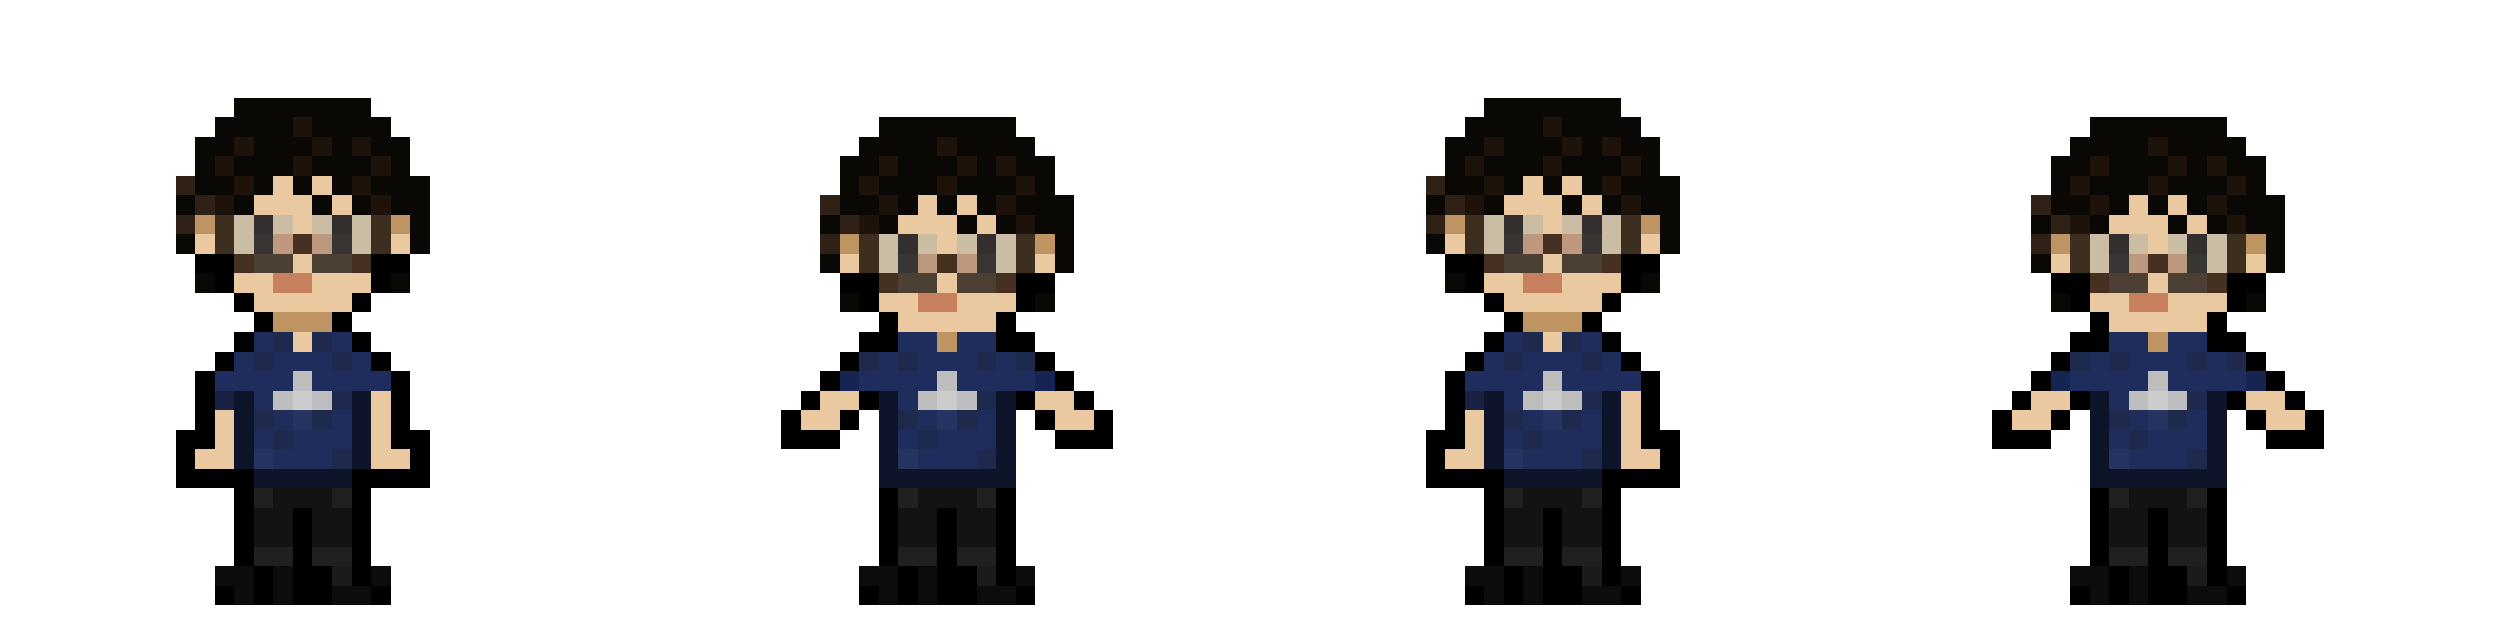 <svg xmlns="http://www.w3.org/2000/svg" viewBox="0 -0.5 128 32" shape-rendering="crispEdges">
<path stroke="#0a0804" d="M12 5h7M76 5h7M11 6h4M16 6h4M45 6h7M75 6h4M80 6h4M107 6h7M10 7h2M13 7h3M17 7h1M19 7h2M44 7h4M49 7h4M74 7h2M77 7h3M81 7h1M83 7h2M106 7h4M111 7h4M10 8h1M12 8h3M16 8h3M20 8h1M43 8h2M46 8h3M50 8h1M52 8h2M74 8h1M76 8h3M80 8h3M84 8h1M105 8h2M108 8h3M112 8h1M114 8h2M10 9h2M13 9h1M15 9h1M17 9h1M19 9h3M43 9h1M45 9h3M49 9h3M53 9h1M74 9h2M77 9h1M79 9h1M81 9h1M83 9h3M105 9h1M107 9h3M111 9h3M115 9h1M9 10h1M12 10h1M16 10h1M18 10h1M20 10h2M43 10h2M46 10h1M48 10h1M50 10h1M52 10h3M73 10h1M76 10h1M80 10h1M82 10h1M84 10h2M105 10h2M108 10h1M110 10h1M112 10h1M114 10h3M21 11h1M42 11h1M45 11h1M49 11h1M51 11h1M53 11h2M85 11h1M104 11h1M107 11h1M111 11h1M113 11h1M115 11h2M9 12h1M21 12h1M54 12h1M73 12h1M85 12h1M116 12h1M42 13h1M54 13h1M104 13h1M116 13h1M10 14h1M20 14h1M74 14h1M84 14h1M43 15h1M53 15h1M105 15h1M115 15h1" />
<path stroke="#1d130a" d="M15 6h1M79 6h1M12 7h1M16 7h1M18 7h1M48 7h1M76 7h1M80 7h1M82 7h1M110 7h1M11 8h1M15 8h1M19 8h1M45 8h1M49 8h1M51 8h1M75 8h1M79 8h1M83 8h1M107 8h1M111 8h1M113 8h1M12 9h1M18 9h1M44 9h1M48 9h1M52 9h1M76 9h1M82 9h1M106 9h1M110 9h1M114 9h1M11 10h1M19 10h1M45 10h1M51 10h1M75 10h1M83 10h1M107 10h1M113 10h1M44 11h1M52 11h1M106 11h1M114 11h1" />
<path stroke="#2f2116" d="M9 9h1M73 9h1M10 10h1M42 10h1M74 10h1M104 10h1M9 11h1M43 11h1M73 11h1M105 11h1M42 12h1M104 12h1" />
<path stroke="#eac9a1" d="M14 9h1M16 9h1M78 9h1M80 9h1M13 10h3M17 10h1M47 10h1M49 10h1M77 10h3M81 10h1M109 10h1M111 10h1M15 11h1M46 11h3M50 11h1M79 11h1M108 11h3M112 11h1M10 12h1M20 12h1M48 12h1M74 12h1M84 12h1M110 12h1M15 13h1M43 13h1M53 13h1M79 13h1M105 13h1M115 13h1M12 14h2M16 14h3M48 14h1M76 14h2M80 14h3M110 14h1M13 15h5M45 15h2M49 15h3M77 15h5M107 15h2M111 15h3M46 16h5M108 16h5M15 17h1M79 17h1M19 20h1M42 20h2M53 20h2M83 20h1M104 20h2M115 20h2M11 21h1M19 21h1M41 21h2M54 21h2M75 21h1M83 21h1M103 21h2M116 21h2M11 22h1M19 22h1M75 22h1M83 22h1M10 23h2M19 23h2M74 23h2M83 23h2" />
<path stroke="#be9463" d="M10 11h1M20 11h1M74 11h1M84 11h1M43 12h1M53 12h1M105 12h1M115 12h1M14 16h3M78 16h3M48 17h1M110 17h1" />
<path stroke="#3d2f1f" d="M11 11h1M19 11h1M75 11h1M83 11h1M11 12h1M19 12h1M44 12h1M52 12h1M75 12h1M83 12h1M106 12h1M114 12h1M44 13h1M52 13h1M106 13h1M114 13h1" />
<path stroke="#cbbda4" d="M12 11h1M14 11h1M16 11h1M18 11h1M76 11h1M78 11h1M80 11h1M82 11h1M12 12h1M18 12h1M45 12h1M47 12h1M49 12h1M51 12h1M76 12h1M82 12h1M107 12h1M109 12h1M111 12h1M113 12h1M45 13h1M51 13h1M107 13h1M113 13h1" />
<path stroke="#322f2e" d="M13 11h1M17 11h1M77 11h1M81 11h1M46 12h1M50 12h1M108 12h1M112 12h1" />
<path stroke="#383635" d="M13 12h1M17 12h1M77 12h1M81 12h1M46 13h1M50 13h1M108 13h1M112 13h1" />
<path stroke="#be987d" d="M14 12h1M16 12h1M78 12h1M80 12h1M47 13h1M49 13h1M109 13h1M111 13h1" />
<path stroke="#453022" d="M15 12h1M79 12h1M12 13h1M18 13h1M48 13h1M76 13h1M82 13h1M110 13h1M45 14h1M51 14h1M107 14h1M113 14h1" />
<path stroke="#000000" d="M10 13h2M19 13h2M74 13h2M83 13h2M11 14h1M19 14h1M43 14h2M52 14h2M75 14h1M83 14h1M105 14h2M114 14h2M12 15h1M18 15h1M44 15h1M52 15h1M76 15h1M82 15h1M106 15h1M114 15h1M13 16h1M17 16h1M45 16h1M51 16h1M77 16h1M81 16h1M107 16h1M113 16h1M12 17h1M18 17h1M44 17h2M51 17h2M76 17h1M82 17h1M106 17h2M113 17h2M11 18h1M19 18h1M43 18h1M53 18h1M75 18h1M83 18h1M105 18h1M115 18h1M10 19h1M20 19h1M42 19h1M54 19h1M74 19h1M84 19h1M104 19h1M116 19h1M10 20h1M20 20h1M41 20h1M44 20h1M52 20h1M55 20h1M74 20h1M84 20h1M103 20h1M106 20h1M114 20h1M117 20h1M10 21h1M20 21h1M40 21h1M43 21h1M53 21h1M56 21h1M74 21h1M84 21h1M102 21h1M105 21h1M115 21h1M118 21h1M9 22h2M20 22h2M40 22h3M54 22h3M73 22h2M84 22h2M102 22h3M116 22h3M9 23h1M21 23h1M73 23h1M85 23h1M9 24h4M18 24h4M73 24h4M82 24h4M12 25h1M18 25h1M45 25h1M51 25h1M76 25h1M82 25h1M107 25h1M113 25h1M12 26h1M15 26h1M18 26h1M45 26h1M48 26h1M51 26h1M76 26h1M79 26h1M82 26h1M107 26h1M110 26h1M113 26h1M12 27h1M15 27h1M18 27h1M45 27h1M48 27h1M51 27h1M76 27h1M79 27h1M82 27h1M107 27h1M110 27h1M113 27h1M12 28h1M15 28h1M18 28h1M45 28h1M48 28h1M51 28h1M76 28h1M79 28h1M82 28h1M107 28h1M110 28h1M113 28h1M13 29h1M15 29h2M18 29h1M46 29h1M48 29h2M51 29h1M77 29h1M79 29h2M82 29h1M108 29h1M110 29h2M113 29h1M11 30h1M13 30h1M15 30h2M19 30h1M44 30h1M46 30h1M48 30h2M52 30h1M75 30h1M77 30h1M79 30h2M83 30h1M106 30h1M108 30h1M110 30h2M114 30h1" />
<path stroke="#4b4033" d="M13 13h2M16 13h2M77 13h2M80 13h2M46 14h2M49 14h2M108 14h2M111 14h2" />
<path stroke="#c7805d" d="M14 14h2M78 14h2M47 15h2M109 15h2" />
<path stroke="#1e2d5b" d="M13 17h1M17 17h1M46 17h2M49 17h2M77 17h1M81 17h1M108 17h2M111 17h2M12 18h1M14 18h3M18 18h1M45 18h1M47 18h3M51 18h1M76 18h1M78 18h3M82 18h1M107 18h1M109 18h3M113 18h1M11 19h4M16 19h4M44 19h4M49 19h4M75 19h4M80 19h4M106 19h4M111 19h4M13 20h1M46 20h1M77 20h1M108 20h1M14 21h1M17 21h1M47 21h1M50 21h1M78 21h1M81 21h1M109 21h1M112 21h1M13 22h1M15 22h3M46 22h1M48 22h3M77 22h1M79 22h3M108 22h1M110 22h3M14 23h3M47 23h3M78 23h3M109 23h3" />
<path stroke="#1e294e" d="M14 17h1M16 17h1M78 17h1M80 17h1M13 18h1M17 18h1M44 18h1M46 18h1M50 18h1M52 18h1M77 18h1M81 18h1M106 18h1M108 18h1M112 18h1M114 18h1M17 20h1M50 20h1M81 20h1M112 20h1M13 21h1M16 21h1M46 21h1M49 21h1M77 21h1M80 21h1M108 21h1M111 21h1M14 22h1M47 22h1M78 22h1M109 22h1M17 23h1M50 23h1M81 23h1M112 23h1" />
<path stroke="#bdbdbd" d="M15 19h1M48 19h1M79 19h1M110 19h1M14 20h1M16 20h1M47 20h1M49 20h1M78 20h1M80 20h1M109 20h1M111 20h1" />
<path stroke="#162451" d="M43 19h1M53 19h1M105 19h1M115 19h1" />
<path stroke="#192244" d="M11 20h1M75 20h1" />
<path stroke="#0e152b" d="M12 20h1M18 20h1M45 20h1M51 20h1M76 20h1M82 20h1M107 20h1M113 20h1M12 21h1M18 21h1M45 21h1M51 21h1M76 21h1M82 21h1M107 21h1M113 21h1M12 22h1M18 22h1M45 22h1M51 22h1M76 22h1M82 22h1M107 22h1M113 22h1M12 23h1M18 23h1M45 23h1M51 23h1M76 23h1M82 23h1M107 23h1M113 23h1M13 24h5M45 24h7M77 24h5M107 24h7" />
<path stroke="#cccccc" d="M15 20h1M48 20h1M79 20h1M110 20h1" />
<path stroke="#263462" d="M15 21h1M48 21h1M79 21h1M110 21h1M13 23h1M46 23h1M77 23h1M108 23h1" />
<path stroke="#202020" d="M13 25h1M17 25h1M46 25h1M50 25h1M77 25h1M81 25h1M108 25h1M112 25h1M13 28h2M16 28h2M46 28h2M49 28h2M77 28h2M80 28h2M108 28h2M111 28h2" />
<path stroke="#131313" d="M14 25h3M47 25h3M78 25h3M109 25h3M13 26h2M16 26h2M46 26h2M49 26h2M77 26h2M80 26h2M108 26h2M111 26h2M13 27h2M16 27h2M46 27h2M49 27h2M77 27h2M80 27h2M108 27h2M111 27h2" />
<path stroke="#0c0c0c" d="M11 29h2M14 29h1M19 29h1M44 29h2M47 29h1M52 29h1M75 29h2M78 29h1M83 29h1M106 29h2M109 29h1M114 29h1M12 30h1M14 30h1M17 30h2M45 30h1M47 30h1M50 30h2M76 30h1M78 30h1M81 30h2M107 30h1M109 30h1M112 30h2" />
<path stroke="#1b1b1b" d="M17 29h1M50 29h1M81 29h1M112 29h1" />
</svg>
